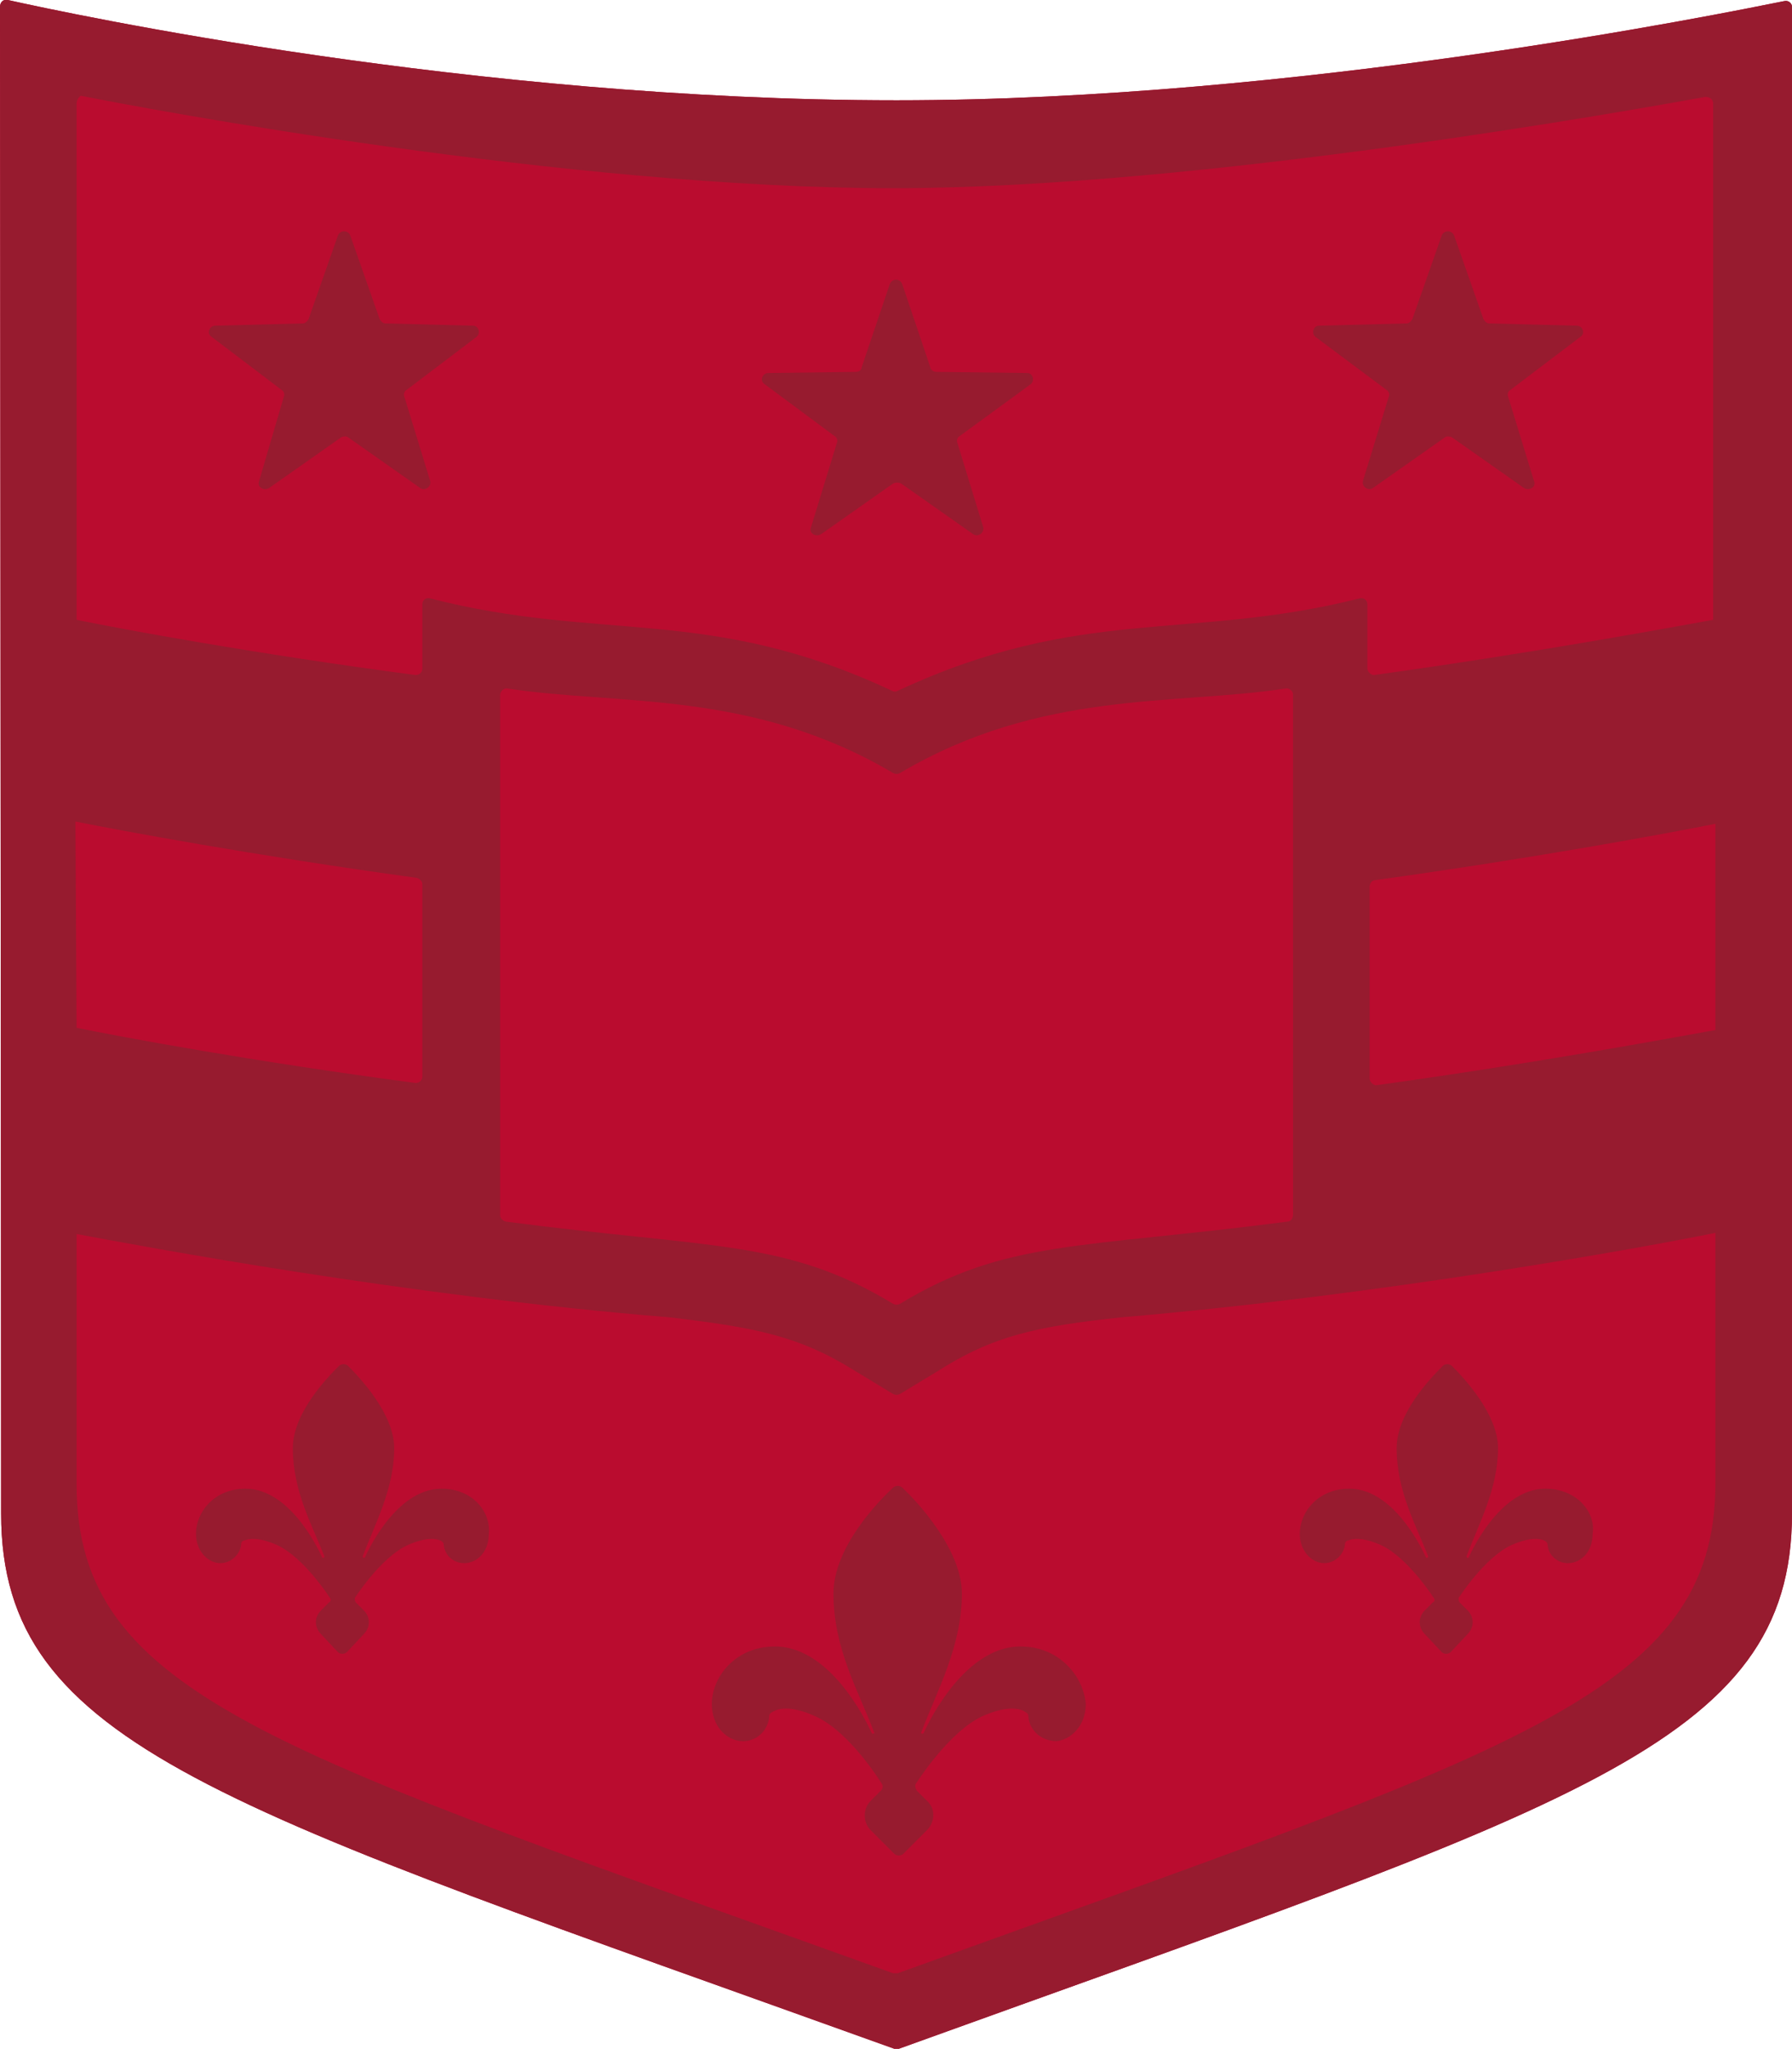 <svg version="1.1" id="one-color_logo" xmlns="http://www.w3.org/2000/svg" xmlns:xlink="http://www.w3.org/1999/xlink" x="0px"
	 y="0px" viewBox="0 0 159.1 181.8" style="enable-background:new 0 0 159.1 181.8;" xml:space="preserve">
<style type="text/css">
	.st0{fill:#BA0C2F;}
	.st1{fill:#971B2F;}
</style>
<path class="st0" d="M159.1,0.6v133.7c0,20.6-19.5,25.9-79.3,47.5c-0.1,0-0.3,0-0.4,0c-59.8-21.5-79.3-26.8-79.3-47.5
	C0.1,114.6,0,10.2,0,0.6C0,0.2,0.3-0.1,0.7,0c5.4,1.2,41.2,8.9,78.9,8.9c35.6,0,73.3-7.7,78.8-8.8C158.8,0,159.1,0.3,159.1,0.6z"/>
<path class="st1" d="M116.8,29.9c-0.4-0.3-0.2-1,0.3-1l7.8-0.2c0.2,0,0.4-0.2,0.5-0.4l2.6-7.4c0.2-0.5,0.9-0.5,1.1,0l2.6,7.4
	c0.1,0.2,0.3,0.4,0.5,0.4l7.8,0.2c0.5,0,0.8,0.7,0.3,1l-6.2,4.7c-0.2,0.1-0.3,0.4-0.2,0.6l2.3,7.5c0.2,0.5-0.4,0.9-0.9,0.6l-6.4-4.5
	c-0.2-0.1-0.5-0.1-0.6,0l-6.4,4.5c-0.4,0.3-1-0.1-0.9-0.6l2.3-7.5c0.1-0.2,0-0.5-0.2-0.6L116.8,29.9z M74.1,38.7
	c0.2,0.1,0.3,0.4,0.2,0.6L72,46.8c-0.2,0.5,0.4,0.9,0.9,0.6l6.4-4.5c0.2-0.1,0.5-0.1,0.7,0l6.4,4.5c0.4,0.3,1-0.1,0.9-0.6l-2.3-7.5
	c-0.1-0.2,0-0.5,0.2-0.6l6.3-4.6c0.4-0.3,0.2-1-0.3-1L83.1,33c-0.2,0-0.5-0.2-0.5-0.4l-2.5-7.4c-0.2-0.5-0.9-0.5-1.1,0l-2.5,7.4
	C76.5,32.8,76.3,33,76,33l-7.8,0.1c-0.5,0-0.8,0.7-0.3,1L74.1,38.7z M39.2,132.1c-4.2,0-6.8,6.1-6.8,6.1c-0.1,0.1-0.2,0-0.2-0.1
	c1.1-2.9,2.8-6,2.8-9.6c0-3-3-6.2-4.1-7.3c-0.2-0.2-0.6-0.2-0.8,0c-1.1,1.1-4.1,4.2-4.1,7.3c0,3.8,1.7,6.8,2.8,9.6
	c0,0.1-0.1,0.2-0.2,0.1c0,0-2.6-6.1-6.8-6.1c-2.8,0-4.4,2.1-4.4,4c0,1.5,1,2.5,2,2.6c1,0.1,1.9-0.7,2-1.6c0-0.2,0.1-0.4,0.3-0.4
	c0.4-0.2,1.3-0.3,2.9,0.4c2.4,1.1,4.7,4.7,4.7,4.7c0.1,0.1,0.1,0.3-0.1,0.4l-0.7,0.7c-0.6,0.6-0.6,1.5,0,2.1l1.5,1.6
	c0.2,0.2,0.6,0.2,0.8,0l1.5-1.6c0.6-0.6,0.6-1.5,0-2.1l-0.7-0.7c-0.1-0.1-0.1-0.3-0.1-0.4c0,0,2.3-3.6,4.7-4.7
	c1.6-0.7,2.5-0.6,2.9-0.4c0.2,0.1,0.3,0.2,0.3,0.4c0.1,1,1,1.7,2,1.6c1-0.1,2-1,2-2.6C43.6,134.2,42,132.1,39.2,132.1z M25,34.6
	c0.2,0.1,0.3,0.4,0.2,0.6L23,42.7c-0.2,0.5,0.4,0.9,0.9,0.6l6.4-4.5c0.2-0.1,0.5-0.1,0.6,0l6.4,4.5c0.4,0.3,1-0.1,0.9-0.6l-2.3-7.5
	c-0.1-0.2,0-0.5,0.2-0.6l6.2-4.7c0.4-0.3,0.2-1-0.3-1l-7.8-0.2c-0.2,0-0.4-0.2-0.5-0.4l-2.6-7.4c-0.2-0.5-0.9-0.5-1.1,0l-2.6,7.4
	c-0.1,0.2-0.3,0.4-0.5,0.4l-7.8,0.2c-0.5,0-0.8,0.7-0.3,1L25,34.6z M159.1,0.6v133.7c0,20.6-19.5,25.9-79.3,47.5c-0.1,0-0.3,0-0.4,0
	c-59.8-21.5-79.3-26.8-79.3-47.5C0.1,114.6,0,10.2,0,0.6C0,0.2,0.3-0.1,0.7,0c5.4,1.2,41.2,8.9,78.9,8.9c35.6,0,73.3-7.7,78.8-8.8
	C158.8,0,159.1,0.3,159.1,0.6z M152.3,73.1c-4,0.8-15.8,3-30.2,5c-0.3,0-0.5,0.3-0.5,0.6v17c0,0.3,0.3,0.6,0.6,0.6
	c14.4-2,26.2-4.2,30.1-4.9V73.1z M6.8,9.2l0,45.8c3.9,0.8,15.7,3,30.1,4.9c0.3,0,0.6-0.2,0.6-0.6l0-5.7c0-0.4,0.4-0.6,0.7-0.5
	c15.2,3.9,24.8,0.6,41,8.2c0.2,0.1,0.3,0.1,0.5,0c16.3-7.6,25.9-4.4,41-8.2c0.4-0.1,0.7,0.2,0.7,0.5l0,5.7c0,0.3,0.3,0.6,0.6,0.6
	c14.4-2,26.2-4.2,30.1-4.9V9.2c0-0.4-0.3-0.6-0.7-0.6c-5.6,1-44.7,8.1-72.1,8.1c-29,0-66.6-7.1-72.1-8.2C7.1,8.5,6.8,8.8,6.8,9.2z
	 M114.1,61.1c-9.8,1.5-21.7,0.1-34.2,7.5c-0.2,0.1-0.4,0.1-0.6,0c-12.5-7.4-24.4-6-34.2-7.5c-0.3-0.1-0.7,0.2-0.7,0.6v46.1
	c0,0.3,0.2,0.5,0.5,0.6c18.4,2.4,25,1.6,34.4,7.3c0.2,0.1,0.4,0.1,0.6,0c9.4-5.7,16-4.9,34.4-7.3c0.3,0,0.5-0.3,0.5-0.6V61.6
	C114.8,61.3,114.4,61,114.1,61.1z M6.8,91.2c3.9,0.8,15.7,3,30.1,4.9c0.3,0,0.6-0.2,0.6-0.6v-17c0-0.3-0.2-0.5-0.5-0.6
	c-14.5-2-26.3-4.2-30.3-5L6.8,91.2z M152.3,131.6v-22.2c-5.9,1.2-29.3,5.5-52.8,7.5c-7.4,0.8-11.3,1.6-16.3,4.8l-3.3,2
	c-0.2,0.1-0.4,0.1-0.6,0l-3.3-2c-5.1-3.2-9-3.9-16.5-4.8c-23.4-1.9-46.8-6.3-52.7-7.4l0,22.2c0,18.9,17.8,23.7,72.5,43.4
	c0.1,0,0.3,0,0.4,0C134.5,155.3,152.3,150.4,152.3,131.6z M137.2,132.1c-4.2,0-6.8,6.1-6.8,6.1c-0.1,0.1-0.2,0-0.2-0.1
	c1.1-2.9,2.8-6,2.8-9.6c0-3-3-6.2-4.1-7.3c-0.2-0.2-0.6-0.2-0.8,0c-1.1,1.1-4.1,4.2-4.1,7.3c0,3.8,1.7,6.8,2.8,9.6
	c0,0.1-0.1,0.2-0.2,0.1c0,0-2.6-6.1-6.8-6.1c-2.8,0-4.4,2.1-4.4,4c0,1.5,1,2.5,2,2.6c1,0.1,1.9-0.7,2-1.6c0-0.2,0.1-0.4,0.3-0.4
	c0.4-0.2,1.3-0.3,2.9,0.4c2.4,1.1,4.7,4.7,4.7,4.7c0.1,0.1,0.1,0.3-0.1,0.4l-0.7,0.7c-0.6,0.6-0.6,1.5,0,2.1l1.5,1.6
	c0.2,0.2,0.6,0.2,0.8,0l1.5-1.6c0.6-0.6,0.6-1.5,0-2.1l-0.7-0.7c-0.1-0.1-0.1-0.3-0.1-0.4c0,0,2.3-3.6,4.7-4.7
	c1.6-0.7,2.5-0.6,2.9-0.4c0.2,0.1,0.3,0.2,0.3,0.4c0.1,1,1,1.7,2,1.6c1-0.1,2-1,2-2.6C141.7,134.2,140,132.1,137.2,132.1z
	 M90.6,146.1c-5.3,0-8.6,7.7-8.6,7.7c-0.1,0.1-0.3,0-0.2-0.1c1.4-3.7,3.6-7.6,3.6-12.3c0-3.9-4-8.2-5.3-9.4c-0.2-0.2-0.6-0.2-0.8,0
	c-1.3,1.2-5.3,5.3-5.3,9.4c0,4.9,2.2,8.6,3.6,12.3c0.1,0.1-0.1,0.2-0.2,0.1c0,0-3.3-7.7-8.6-7.7c-3.5,0-5.6,2.7-5.6,5.1
	c0,2,1.3,3.2,2.6,3.3c1.3,0.1,2.4-0.9,2.5-2.2c0-0.2,0.1-0.3,0.3-0.4c0.5-0.3,1.6-0.6,3.8,0.4c3.1,1.4,5.9,6,5.9,6
	c0.1,0.2,0.1,0.4-0.1,0.6l-0.9,0.9c-0.7,0.7-0.7,1.9,0,2.6l2.1,2.1c0.2,0.2,0.6,0.2,0.8,0l2.1-2.1c0.7-0.7,0.8-1.9,0-2.6l-0.9-0.9
	c-0.1-0.2-0.2-0.4-0.1-0.6c0,0,2.9-4.6,5.9-6c2.2-1,3.4-0.7,3.8-0.4c0.2,0.1,0.3,0.2,0.3,0.4c0.1,1.3,1.2,2.2,2.5,2.2
	c1.2-0.1,2.6-1.3,2.6-3.3C96.2,148.8,94.1,146.1,90.6,146.1z"/>
</svg>
